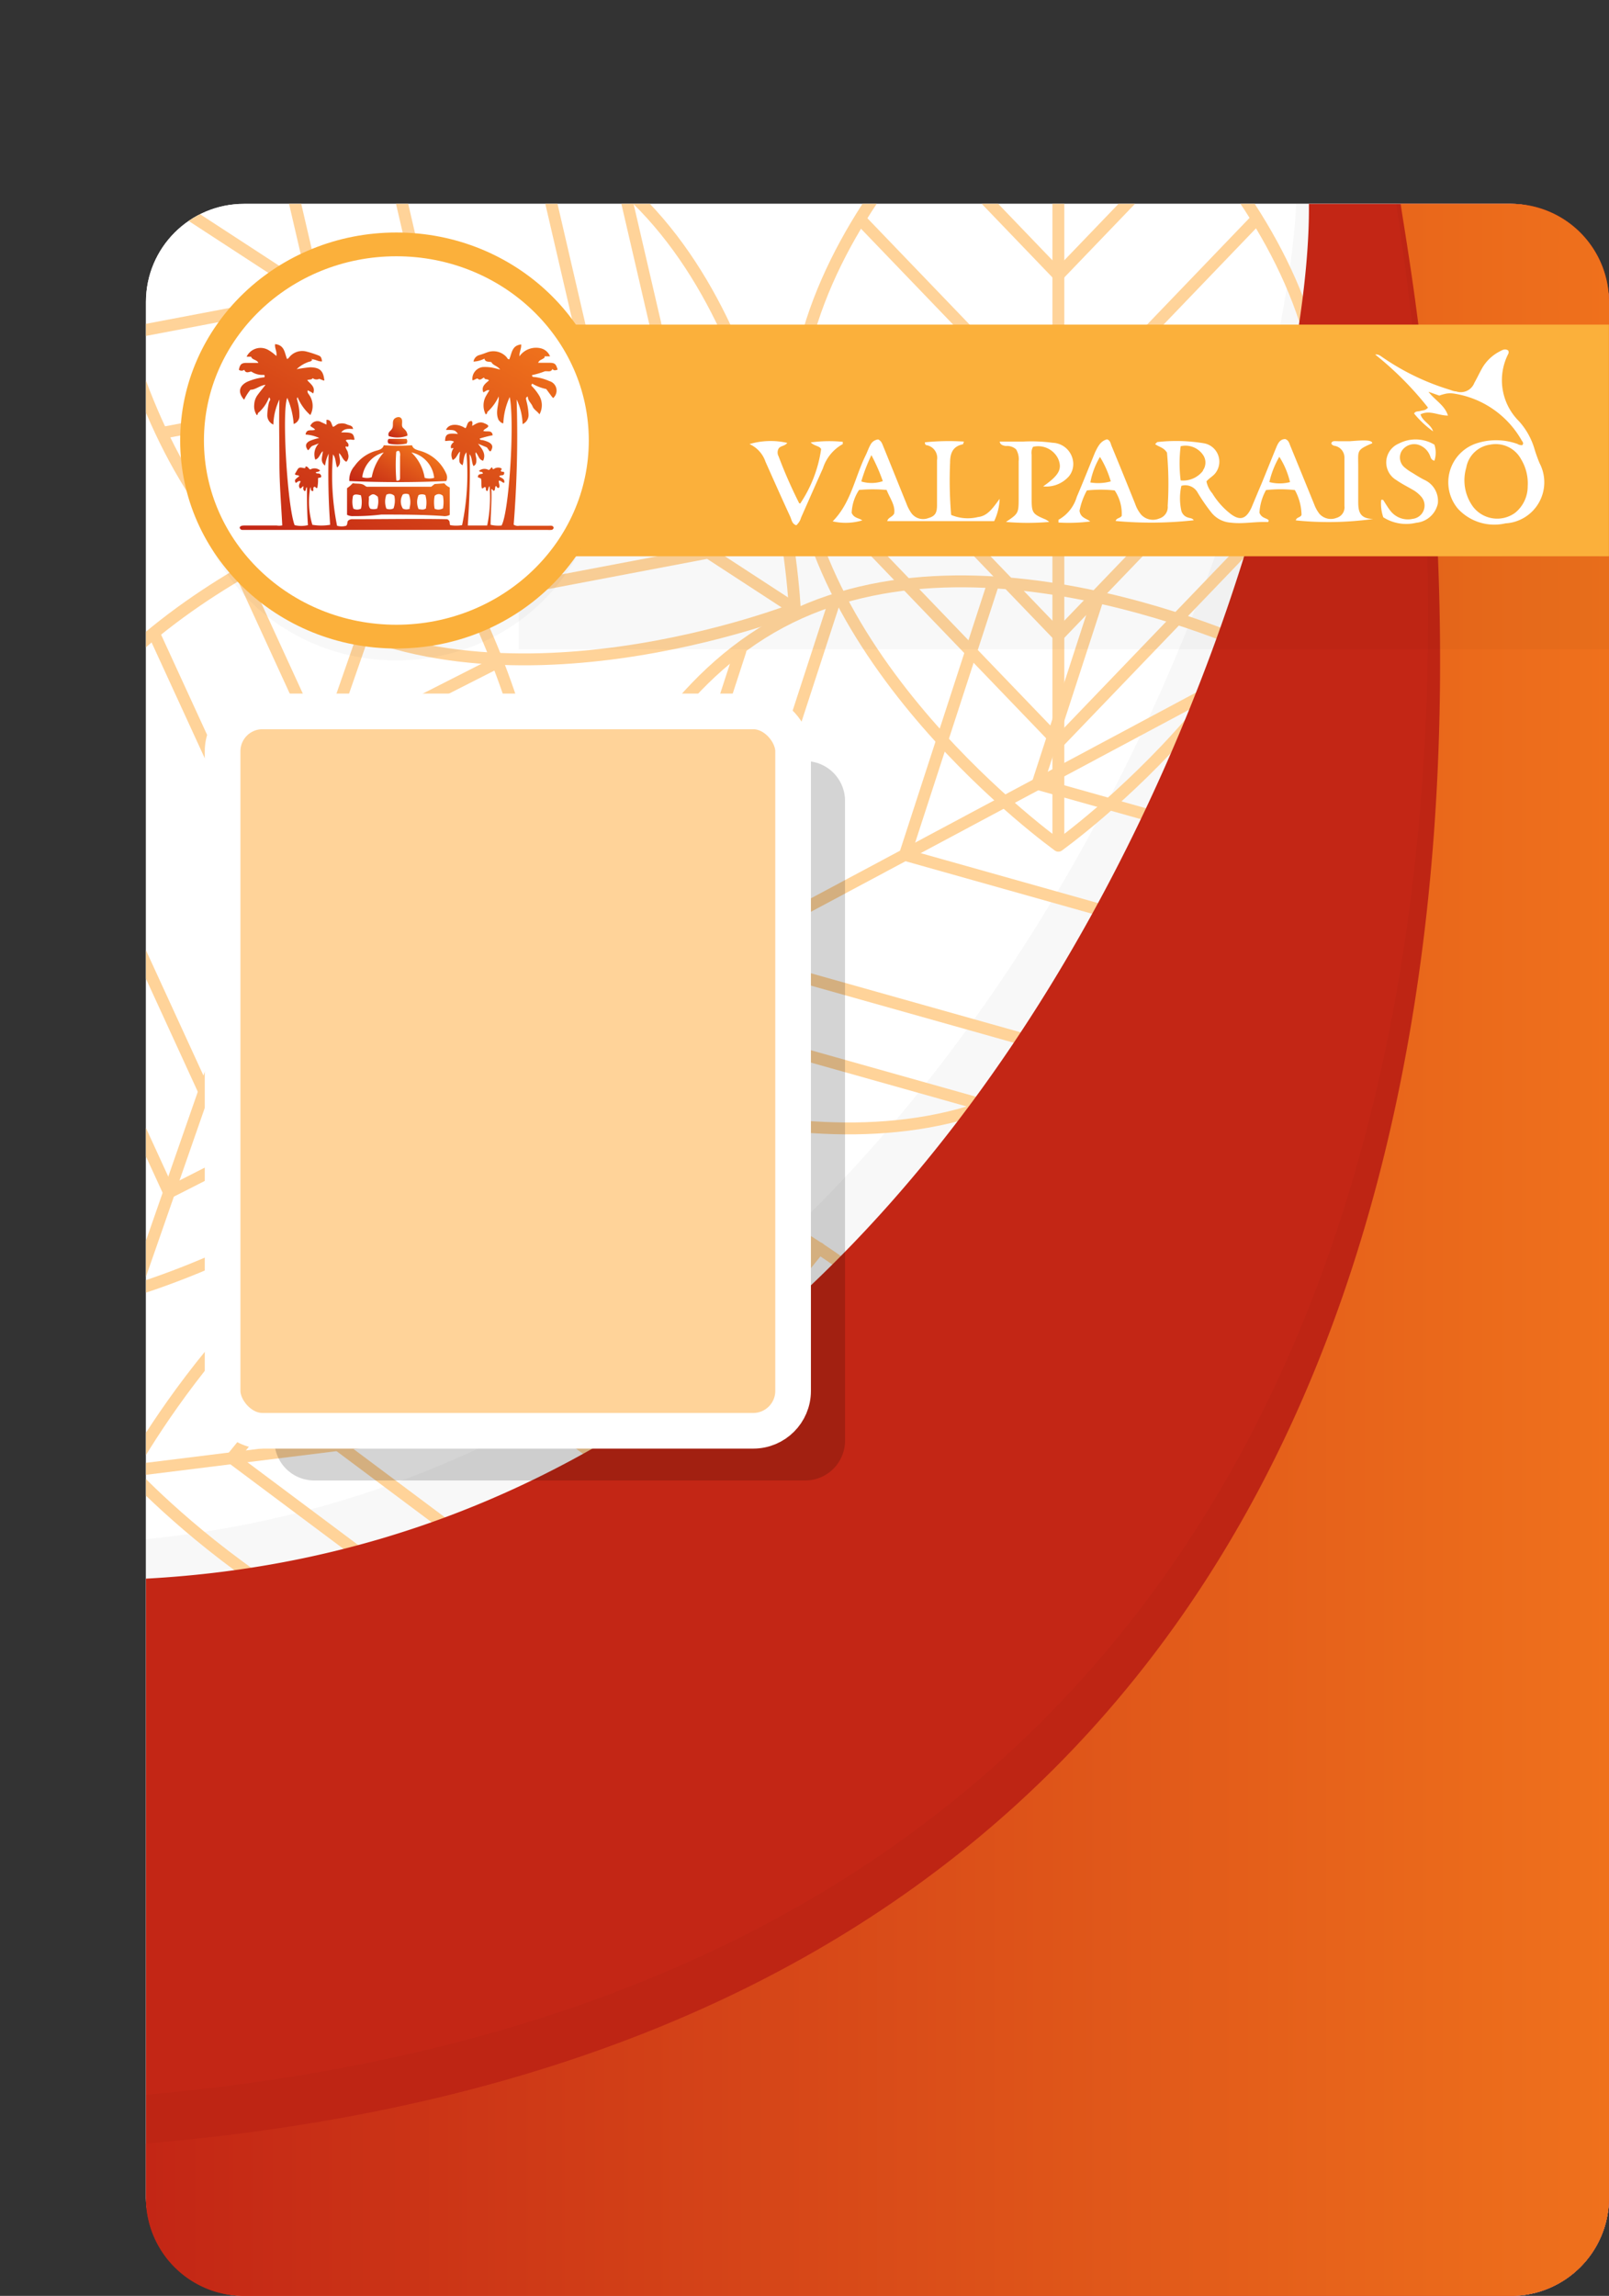 <svg xmlns="http://www.w3.org/2000/svg" xmlns:xlink="http://www.w3.org/1999/xlink" viewBox="0 0 135.38 193.15"><rect x="0" y="0" width="135.38" height="193.15" fill="#333333" stroke="none"/><defs><style>.cls-1,.cls-11,.cls-6{fill:none;}.cls-2{isolation:isolate;}.cls-13,.cls-3{fill:#fff;}.cls-4{opacity:0.03;}.cls-5{clip-path:url(#clip-path);}.cls-6{stroke:#ffd399;stroke-linecap:round;stroke-linejoin:round;}.cls-7{fill:#c32615;}.cls-8{fill:url(#Degradado_sin_nombre_12);}.cls-9{opacity:0.17;mix-blend-mode:overlay;}.cls-10{fill:#ffd399;}.cls-11{stroke:#fff;stroke-width:3px;}.cls-11,.cls-13{stroke-miterlimit:10;}.cls-12{fill:#fbb03b;}.cls-13{stroke:#fbb03b;stroke-width:2px;}.cls-14{fill:url(#Degradado_sin_nombre_12-2);}.cls-15{fill:url(#Degradado_sin_nombre_12-3);}.cls-16{fill:url(#Degradado_sin_nombre_12-4);}.cls-17{fill:url(#Degradado_sin_nombre_12-5);}.cls-18{fill:url(#Degradado_sin_nombre_12-6);}.cls-19{fill:url(#Degradado_sin_nombre_12-7);}</style><clipPath id="clip-path" transform="translate(12.28 17.15)"><rect class="cls-1" width="123.1" height="176" rx="8.25"/></clipPath><linearGradient id="Degradado_sin_nombre_12" y1="88" x2="123.1" y2="88" gradientUnits="userSpaceOnUse"><stop offset="0" stop-color="#c32615"/><stop offset="1" stop-color="#ef711c"/></linearGradient><linearGradient id="Degradado_sin_nombre_12-2" x1="14.85" y1="-74.02" x2="27.78" y2="-51.62" gradientTransform="matrix(1, 0, 0, -1, 0, -42.67)" xlink:href="#Degradado_sin_nombre_12"/><linearGradient id="Degradado_sin_nombre_12-3" x1="32.9" y1="-68.15" x2="32.91" y2="-68.13" gradientTransform="matrix(1, 0, 0, -1, 0, -42.67)" xlink:href="#Degradado_sin_nombre_12"/><linearGradient id="Degradado_sin_nombre_12-4" x1="19.68" y1="-70.41" x2="22.88" y2="-64.88" gradientTransform="matrix(1, 0, 0, -1, 0, -42.67)" xlink:href="#Degradado_sin_nombre_12"/><linearGradient id="Degradado_sin_nombre_12-5" x1="20.91" y1="-63.09" x2="21.44" y2="-62.16" gradientTransform="matrix(1, 0, 0, -1, 0, -42.67)" xlink:href="#Degradado_sin_nombre_12"/><linearGradient id="Degradado_sin_nombre_12-6" x1="20.85" y1="-62.45" x2="21.74" y2="-60.91" gradientTransform="matrix(1, 0, 0, -1, 0, -42.67)" xlink:href="#Degradado_sin_nombre_12"/><linearGradient id="Degradado_sin_nombre_12-7" x1="20.05" y1="-67.68" x2="22.69" y2="-63.12" gradientTransform="matrix(1, 0, 0, -1, 0, -42.67)" xlink:href="#Degradado_sin_nombre_12"/></defs><g class="cls-2"><g id="Capa_2" data-name="Capa 2"><g id="OBJECTS"><rect class="cls-3" x="12.28" y="17.15" width="123.1" height="176" rx="8.25"/><rect class="cls-3" x="12.28" y="17.15" width="123.1" height="176" rx="8.25"/><path class="cls-4" d="M0,112.34v18.54l2,36.88a8.16,8.16,0,0,0,1.12,4.13A8.23,8.23,0,0,0,7.25,173h106.6a8.24,8.24,0,0,0,8.25-8.24V5.25A9.28,9.28,0,0,0,122,4.19,8.25,8.25,0,0,0,114.85,0H96.79C95.23,28.56,66,105.84,0,112.34Z" transform="translate(12.28 17.15)"/><g class="cls-5"><path class="cls-6" d="M99,18.67C99,38.17,76.77,54,76.77,54S54.59,38.17,54.59,18.67,76.77-16.65,76.77-16.65,99-.84,99,18.67Z" transform="translate(12.28 17.15)"/><line class="cls-6" x1="89.05" y1="0.5" x2="89.05" y2="71.13"/><polyline class="cls-6" points="77.62 11.24 89.05 23.14 100.48 11.24"/><polyline class="cls-6" points="72.51 18.59 89.05 35.8 105.58 18.59"/><polyline class="cls-6" points="67.4 30.93 89.05 53.46 110.69 30.93"/><polyline class="cls-6" points="67.4 39.93 89.05 62.46 110.69 39.93"/><path class="cls-6" d="M37.11-3.79C53.45,6.86,54.59,34.08,54.59,34.08s-25.36,10-41.7-.7S-4.59-4.49-4.59-4.49,20.77-14.44,37.11-3.79Z" transform="translate(12.28 17.15)"/><line class="cls-6" x1="7.69" y1="12.66" x2="66.86" y2="51.22"/><polyline class="cls-6" points="10.45 28.1 26.66 25.02 22.93 8.95"/><polyline class="cls-6" points="13.81 36.39 37.26 31.93 31.87 8.68"/><polyline class="cls-6" points="21.36 47.41 52.06 41.57 45 11.14"/><polyline class="cls-6" points="28.9 52.32 59.6 46.49 52.54 16.05"/><path class="cls-6" d="M74.3,74.34c-17.21,9.19-41.61-2.92-41.61-2.92s3.49-27,20.7-36.21S95,38.13,95,38.13,91.5,65.15,74.3,74.34Z" transform="translate(12.28 17.15)"/><line class="cls-6" x1="107.27" y1="55.28" x2="44.97" y2="88.57"/><polyline class="cls-6" points="92.4 50.26 87.3 65.95 103.18 70.42"/><polyline class="cls-6" points="83.52 49.22 76.14 71.92 99.11 78.39"/><polyline class="cls-6" points="70.23 50.53 60.56 80.24 90.64 88.71"/><polyline class="cls-6" points="62.29 54.77 52.62 84.48 82.7 92.95"/><path class="cls-6" d="M31.65,65.31C25.24,83.73-.91,91.36-.91,91.36s-15.75-22.22-9.33-40.64S22.32,24.66,22.32,24.66,38.07,46.89,31.65,65.31Z" transform="translate(12.28 17.15)"/><line class="cls-6" x1="34.6" y1="41.81" x2="11.37" y2="108.51"/><polyline class="cls-6" points="20.27 48.2 27.15 63.19 41.86 55.72"/><polyline class="cls-6" points="13.03 53.45 22.99 75.14 44.27 64.33"/><polyline class="cls-6" points="4.15 63.42 17.18 91.82 45.03 77.66"/><polyline class="cls-6" points="1.19 71.92 14.22 100.32 42.08 86.16"/><path class="cls-6" d="M36.42,124.26C17.06,126.66-1.36,106.6-1.36,106.6s13-24,32.31-26.37S68.73,97.89,68.73,97.89,55.77,121.85,36.42,124.26Z" transform="translate(12.28 17.15)"/><line class="cls-6" x1="81.01" y1="115.04" x2="10.92" y2="123.74"/><polyline class="cls-6" points="68.94 105.02 58.54 117.83 71.75 127.71"/><polyline class="cls-6" points="61.02 100.86 45.98 119.39 65.1 133.68"/><polyline class="cls-6" points="48.15 97.31 28.45 121.56 53.48 140.27"/><polyline class="cls-6" points="39.21 98.42 19.52 122.67 44.55 141.38"/></g><path class="cls-7" d="M123.1,8.25A8.25,8.25,0,0,0,114.85,0h-17C98.14,26.17,71.46,111.83,0,115.66v52.1A8.24,8.24,0,0,0,8.25,176h106.6a8.24,8.24,0,0,0,8.25-8.24Z" transform="translate(12.28 17.15)"/><path class="cls-4" d="M105.19,0C109.06,25.18,124.42,148,0,159.08v8.62A8.26,8.26,0,0,0,7.25,172h106.6a8.24,8.24,0,0,0,8.25-8.24V4.31A8.24,8.24,0,0,0,114.85,0Z" transform="translate(12.28 17.15)"/><path class="cls-8" d="M123.1,8.25A8.25,8.25,0,0,0,114.85,0h-9.28C106.85,9.5,135.21,151.83,0,163.18v4.58A8.24,8.24,0,0,0,8.25,176h106.6a8.24,8.24,0,0,0,8.25-8.24Z" transform="translate(12.28 17.15)"/><path class="cls-9" d="M14.16,46.88a3.35,3.35,0,0,0-3.35,3.35v53.83a3.35,3.35,0,0,0,3.35,3.34H55.47a3.35,3.35,0,0,0,3.35-3.34V50.23a3.35,3.35,0,0,0-3.35-3.35Z" transform="translate(12.28 17.15)"/><rect class="cls-10" x="18.73" y="59.85" width="48" height="60.52" rx="3.35"/><rect class="cls-11" x="18.73" y="59.85" width="48" height="60.52" rx="3.35"/><rect class="cls-4" x="43.64" y="35.13" width="91.74" height="19.49"/><rect class="cls-12" x="38.7" y="27.31" width="96.67" height="19.49"/><ellipse class="cls-4" cx="33.35" cy="39.06" rx="17.19" ry="16.5"/><ellipse class="cls-13" cx="33.35" cy="37.06" rx="17.19" ry="16.5"/><path class="cls-14" d="M11,27.06H8.34c-.16,0-.35,0-.45.14a.22.22,0,0,0,.24.23H33.78a1.77,1.77,0,0,0,.32,0,.2.2,0,0,0,.2-.21c-.07-.18-.25-.14-.4-.14H31.43a.65.65,0,0,1-.49-.09,94.69,94.69,0,0,0,.25-10.53,5.12,5.12,0,0,1,.5,2.07.84.84,0,0,0,.5-.84A5.42,5.42,0,0,0,32,16.53c0-.11-.1-.23.13-.32,0,.36.29.55.4.83s.42.42.58.67a1.59,1.59,0,0,0,0-1.54,4.22,4.22,0,0,0-.6-.79c-.06-.06-.15-.13,0-.25a3.89,3.89,0,0,0,1.17.45l.48.65h0l.1.11a.83.83,0,0,0-.32-1.43,4.22,4.22,0,0,0-1.25-.34c-.09,0-.2,0-.21-.16a7,7,0,0,0,1.1-.33h.1c.21,0,.41.07.52-.19.14.18.29.1.44.06-.15-.51-.24-.58-.75-.58H33c.09-.22.25-.24.37-.32s.19-.08.17-.22H34a1.12,1.12,0,0,0-.75-.67,1.72,1.72,0,0,0-1.83.67c0-.39.18-.67.15-1-.79.08-.78.74-1,1.25-.15,0-.18-.14-.25-.21a1.49,1.49,0,0,0-1.6-.38c-.22.08-.44.17-.67.23a.68.68,0,0,0-.49.55,2.17,2.17,0,0,0,.92-.25h0v0h0c.07.32.36.23.59.3.13.28.5.3.73.62l-.39-.1a3.45,3.45,0,0,0-1.06-.11,1,1,0,0,0-.88,1.11c.16,0,.26-.12.43-.15.2.22.36,0,.55-.08.05.23.3.08.41.25-.31.26-.67.52-.47,1,.18-.09.31-.23.51-.18h0l0,0h0c-.11.18-.22.36-.32.54a1.64,1.64,0,0,0,0,1.48c.17,0,.09-.19.2-.24a4,4,0,0,0,.9-1.26c.05.65-.33,1.3,0,2,.1.09.19.25.39.26a5.74,5.74,0,0,1,.54-2.21c.42,2.23-.06,9.71-.69,10.81A2.8,2.8,0,0,1,29,27c0-1,.11-2,.06-3,.15,0,.12.18.23.13s.06-.27.13-.37.11.2.26.13,0-.39,0-.59c.2-.05.28.16.46.17.09-.36-.25-.39-.42-.54.11-.17.37,0,.42-.24s-.22-.09-.27-.21.12-.1.05-.2-.4-.14-.61,0-.11-.15-.22-.1-.12.18-.26.21a.7.7,0,0,0-.81.08c.1.13.3,0,.33.22-.16.07-.43,0-.42.31l.26.11c.07.29,0,.59.08.83.15,0,.16-.13.27-.11s0,.27.14.32.08-.27.23-.4a11.36,11.36,0,0,1-.2,3.31H27.08c.13-2,.22-4,.15-6,.23.3.16.69.33,1,.25-.13.24-.34.24-.55s-.11-.4-.06-.61c.24.22.25.63.63.71.27-.57-.09-1-.43-1.43l.75.31.14.2c.05.06.07.15.18.12.21-.35.17-.56-.16-.75a2.31,2.31,0,0,0-.56-.19c-.08,0-.19,0-.21-.12a8.73,8.73,0,0,1,1.09-.28.34.34,0,0,0-.16-.29c-.2-.08-.42,0-.63-.08.11-.17.29-.21.4-.34s-.18-.25-.33-.31c-.4-.18-.7.07-1,.23,0-.15.07-.29-.05-.41-.4,0-.34.42-.52.61-.66-.44-1.45-.37-1.63.14.69,0,.76,0,1,.34-.86-.09-1.07,0-1.08.59.24,0,.49-.09.75.06-.16.16-.32.3-.25.54,0,.05.07,0,.11,0s.07,0,.11,0a.94.94,0,0,0-.08,1c.34-.14.38-.51.62-.71-.11.9-.1.95.21,1.15.12-.36.07-.78.32-1.09a21,21,0,0,1-.36,6.13,3,3,0,0,1-1,0c-.08-.14,0-.29-.12-.4a.23.23,0,0,0-.17-.1c-2.63-.05-5.27,0-7.91,0a.5.5,0,0,0-.36.1c-.14.1-.05.32-.19.45a1.37,1.37,0,0,1-.77,0,21.37,21.37,0,0,1-.34-6c.26.31.19.72.35,1.1.43-.38.15-.81.16-1.21.25.22.3.58.61.73A.68.68,0,0,0,17,21c0-.19-.15-.34-.2-.51s.17,0,.22-.08c.1-.24-.12-.35-.21-.51.13-.09.25-.05.36-.07s.26.06.38,0c-.09-.55-.19-.61-1.12-.6.26-.35.63-.31,1-.29-.05-.31-.31-.29-.49-.37a1,1,0,0,0-.65-.08c-.21,0-.35.22-.55.27-.16-.23-.13-.61-.55-.59v.4h0l-.56-.26a.65.65,0,0,0-.8.37c.11.12.29.16.4.32-.27.14-.72-.13-.8.41a3.1,3.1,0,0,1,1.15.29,4.07,4.07,0,0,0-.81.25c-.35.19-.39.44-.14.78.14-.08.19-.25.35-.36l.57-.22a1.31,1.31,0,0,0-.3,1.37c.36-.12.38-.51.63-.71,0,.4-.28.86.19,1.21a3.34,3.34,0,0,1,.3-1A59,59,0,0,0,15.5,27,4.44,4.44,0,0,1,14,27a6.81,6.81,0,0,1-.17-3.16c.08.09,0,.28.17.32s0-.26.14-.34.14.16.28.07a3.6,3.6,0,0,0,.06-.81c.08-.07.22,0,.27-.13a.27.27,0,0,0-.12-.23c-.1-.07-.24,0-.33-.09s.27-.05.35-.2a.7.7,0,0,0-.82-.08c-.15-.05-.16-.21-.33-.25s0,.11-.14.13-.43-.16-.59.09l-.24.41c.08.15.28.05.37.18-.41.32-.41.32-.3.57.14-.05.24-.23.42-.13h0l0,0,0,0h0c-.1.19-.23.37-.06.59.15,0,.17-.17.29-.18v0c0,.14-.07.31.12.41.13-.08.05-.26.18-.33h0v0c0,1.07,0,2.13.08,3.19a2.43,2.43,0,0,1-1.12,0c-.62-1.6-1.09-9.63-.62-10.71a6.7,6.7,0,0,1,.54,2.2.7.7,0,0,0,.48-.7,3.94,3.94,0,0,0-.15-1.18c0-.11-.12-.24,0-.37a4.13,4.13,0,0,0,1.07,1.5,1.62,1.62,0,0,0-.07-1.66c-.08-.13-.21-.24-.15-.42h0l0,0,0,0h0a2.28,2.28,0,0,1,.46.26c.22-.55-.23-.79-.5-1.12.18-.08.36,0,.46-.17a.5.5,0,0,0,.55.06l.36.14s.05,0,.07,0c-.08-.82-.38-1.09-1.18-1.11a11.35,11.35,0,0,0-1.15.16,2.74,2.74,0,0,1,1.09-.64.26.26,0,0,0,.21-.14h0L13.92,13l0,0h0l.07.08h0c.28,0,.53.21.83.17-.05-.3-.1-.42-.29-.49a8.14,8.14,0,0,0-1.09-.35,1.4,1.4,0,0,0-1.31.41c-.08.08-.13.2-.26.23-.21-.5-.19-1.16-1-1.25-.06.34.18.62.1,1a3.62,3.62,0,0,0-.7-.52,1.3,1.3,0,0,0-1.8.58l.38,0c.08.28.48.23.61.52h-1c-.43,0-.55.13-.64.58a.37.37,0,0,0,.45,0c.15.35.4.16.6.15a1.63,1.63,0,0,0,1,.28c.15,0,.13.09.1.2a4.85,4.85,0,0,0-1.45.38c-.7.35-.8.91-.26,1.51a4.1,4.1,0,0,1,.53-.84c.44,0,.77-.35,1.27-.42-.23.31-.44.55-.62.8a1.48,1.48,0,0,0-.33.88,1.31,1.31,0,0,0,.22.88c.11-.06.06-.19.16-.23a3.24,3.24,0,0,0,.87-1.27c.16.14.07.27,0,.39a5.11,5.11,0,0,0-.15,1.1.85.85,0,0,0,.51.8,5.24,5.24,0,0,1,.51-2.11c-.05,1.78,0,3.55,0,5.32s.15,3.53.24,5.27A1.26,1.26,0,0,1,11,27.06Z" transform="translate(12.28 17.15)"/><path class="cls-15" d="M32.9,25.48h0Z" transform="translate(12.28 17.15)"/><path class="cls-16" d="M24.29,23.57,24,23.8H18.73a.36.36,0,0,1-.27-.06c-.31-.28-.7-.16-1.06-.24a2.45,2.45,0,0,1-.48.42c0,.75,0,1.51,0,2.24a1,1,0,0,0,.52.11,18.67,18.67,0,0,0,2.36-.13c1.73,0,3.46,0,5.19.12a.91.91,0,0,0,.57-.09V23.86a1.13,1.13,0,0,1-.45-.35Zm-6.2,2.07a.68.68,0,0,1-.64,0,2,2,0,0,1-.05-.93c0-.27.22-.32.69-.19a2.44,2.44,0,0,1,0,1.14Zm1.34,0a.83.83,0,0,1-.56,0c-.23-.32-.07-.7-.12-1,.3-.27.42-.28.76,0a1.93,1.93,0,0,1-.08,1.06Zm1.36,0a.72.72,0,0,1-.56,0,1.68,1.68,0,0,1,0-1.17.57.57,0,0,1,.67.09,1.92,1.92,0,0,1-.07,1.06Zm1.42,0a.69.69,0,0,1-.59,0,1.11,1.11,0,0,1,0-1.2.67.67,0,0,1,.5,0,1.78,1.78,0,0,1,.06,1.14Zm1.38-.05c-.2.18-.39.13-.65.09a1.47,1.47,0,0,1,0-1.18.67.67,0,0,1,.57,0,2.28,2.28,0,0,1,.05,1.07Zm1.33.06a.73.73,0,0,1-.63,0,3,3,0,0,1,0-1.08.48.48,0,0,1,.7,0,2.91,2.91,0,0,1,0,1.06Z" transform="translate(12.28 17.15)"/><path class="cls-17" d="M21.92,20.17a.33.33,0,0,0,0-.4c-.49,0-1,0-1.49,0a.27.27,0,0,0,0,.4A3.87,3.87,0,0,0,21.92,20.17Z" transform="translate(12.28 17.15)"/><path class="cls-18" d="M22,19.5c0-.36-.22-.5-.38-.67s0-.5-.1-.72-.35-.19-.5-.11c-.37.19-.17.57-.28.85s-.44.33-.31.69A2.35,2.35,0,0,0,22,19.5Z" transform="translate(12.28 17.15)"/><path class="cls-19" d="M17.11,23.32q4.13.18,8.16,0a.74.74,0,0,0,0-.61A3.43,3.43,0,0,0,23,20.76c-.25-.08-.52-.14-.61-.45a18.9,18.9,0,0,1-2.38,0c-.09.3-.33.37-.57.44a3.34,3.34,0,0,0-1.89,1.31A1.76,1.76,0,0,0,17.11,23.32Zm7.14-.27a1.45,1.45,0,0,1-.8,0,3.75,3.75,0,0,0-1.12-2.14A2.44,2.44,0,0,1,24.25,23.05Zm-3.19-2.19c.11-.1.19-.09.26-.05a.68.68,0,0,1,.06.42V23c0,.16,0,.32-.31.28C21,22.45,21,21.64,21.06,20.86Zm-1,0A4.23,4.23,0,0,0,19,23a1.36,1.36,0,0,1-.8,0A2.47,2.47,0,0,1,20.06,20.9Z" transform="translate(12.28 17.15)"/><path class="cls-3" d="M70,26.35a3.58,3.58,0,0,1-2.25-.18,34.06,34.06,0,0,1-.09-4.4c0-.83.25-1.38,1.1-1.55,0,0,0-.08.07-.22a20,20,0,0,0-3.29.06c0,.17.06.23.13.24a1.09,1.09,0,0,1,.89,1.27c0,1.26,0,2.53,0,3.79,0,.68-.19.92-.74,1.08A1.22,1.22,0,0,1,64.39,26a3.56,3.56,0,0,1-.41-.8c-.64-1.57-1.27-3.15-1.91-4.72-.11-.25-.17-.53-.46-.66a.82.82,0,0,0-.65.45c-.16.28-.26.59-.4.88-.92,1.86-1.23,4-2.78,5.56a4.87,4.87,0,0,0,2.49-.08c-.27-.21-.69-.17-.89-.63A3.73,3.73,0,0,1,60,24.07a12.84,12.84,0,0,1,2.32,0c.28.71.76,1.32.63,2-.19.31-.49.3-.58.62h9a4.76,4.76,0,0,0,.46-1.87C71.27,25.56,70.84,26.26,70,26.35Zm-9.81-3a14.09,14.09,0,0,1,.85-2.21A15.86,15.86,0,0,1,62,23.33,3,3,0,0,1,60.23,23.37Z" transform="translate(12.28 17.15)"/><path class="cls-3" d="M58.63,20.21s0-.08,0-.19a11.61,11.61,0,0,0-2.7.05c.34.33.72.27.88.56a11,11,0,0,1-1.76,4.58s-.09,0-.11-.07a39.72,39.72,0,0,1-1.71-3.9.68.68,0,0,1,0-.65c.16-.25.51-.19.73-.48a6.27,6.27,0,0,0-3.18.1,2.51,2.51,0,0,1,1.35,1.49c.69,1.55,1.38,3.1,2.09,4.64.11.25.14.59.5.7a1.32,1.32,0,0,0,.4-.64c.61-1.38,1.22-2.77,1.84-4.15A3.56,3.56,0,0,1,58.63,20.21Z" transform="translate(12.28 17.15)"/><path class="cls-3" d="M74.52,24.88c0-1.26,0-2.52,0-3.78a1,1,0,0,1,.12-.66,1.87,1.87,0,0,1,2.11,1c.37.87.07,1.4-1.26,2.33a2.54,2.54,0,0,0,2.17-.85A1.63,1.63,0,0,0,78,21.61a1.8,1.8,0,0,0-1.71-1.51A13.34,13.34,0,0,0,73.78,20l-.87,0-1.07,0c0,.28.37.37.55.37a1.13,1.13,0,0,1,.82.28,1.58,1.58,0,0,1,.22,1v3c0,1.39,0,1.39-1.07,2.11a21.09,21.09,0,0,0,3.64,0,1.69,1.69,0,0,0-.31-.21C74.61,26.1,74.53,26,74.52,24.88Z" transform="translate(12.28 17.15)"/><path class="cls-3" d="M107.54,23.21c-.35-.18-.68-.39-1-.59a3.6,3.6,0,0,1-.57-.39,1.09,1.09,0,0,1-.33-1.41,1.25,1.25,0,0,1,1.43-.55,1.55,1.55,0,0,1,.94.85c.09.17.08.41.4.49a2.15,2.15,0,0,0,0-1.35,3.06,3.06,0,0,0-3-.09,1.72,1.72,0,0,0-.2,3.07c.41.29.87.52,1.3.77a2.73,2.73,0,0,1,.76.59,1.13,1.13,0,0,1-.68,1.9,1.86,1.86,0,0,1-1.9-.7c-.22-.28-.4-.6-.6-.9l-.16,0a3.49,3.49,0,0,0,.18,1.47,3.6,3.6,0,0,0,2.77.46,2.05,2.05,0,0,0,1.82-1.63A1.94,1.94,0,0,0,107.54,23.21Z" transform="translate(12.28 17.15)"/><path class="cls-3" d="M102,24.92c0-.94,0-1.89,0-2.83,0-1.34-.17-1.37,1.18-1.95,0-.34-1.06-.23-1.89-.17l-.85,0c-.44,0-.63-.07-.71.19a.38.38,0,0,0,.3.2,1,1,0,0,1,.81,1c0,1.35,0,2.71,0,4.06a.92.92,0,0,1-.67,1,1.29,1.29,0,0,1-1.44-.35,3,3,0,0,1-.43-.78q-1-2.46-2-4.9c-.1-.23-.14-.5-.44-.6-.47,0-.63.4-.78.76-.41,1-.81,2-1.22,3-.28.65-.55,1.31-.84,2-.46,1-1,1.15-1.85.46a6.4,6.4,0,0,1-1.45-1.66,2.17,2.17,0,0,1-.49-1c.24-.29.57-.44.77-.72a1.57,1.57,0,0,0-1-2.49,14.22,14.22,0,0,0-3.91-.1s-.09.09-.18.17c.3.24.72.27,1,.72a28.93,28.93,0,0,1,.06,4.48,1,1,0,0,1-.71,1.06,1.35,1.35,0,0,1-1.52-.32,2.8,2.8,0,0,1-.5-.89c-.66-1.64-1.32-3.27-2-4.91-.08-.21-.11-.46-.38-.54-.56.16-.76.61-1,1.09-.51,1.25-1,2.49-1.54,3.75a3.26,3.26,0,0,1-1.54,1.93s0,.08,0,.23a14,14,0,0,0,2.67-.09c-.32-.27-.81-.28-.9-.9a5.94,5.94,0,0,1,.62-1.71,10.77,10.77,0,0,1,2.34,0,3.53,3.53,0,0,1,.59,2.14c-.13.21-.45.17-.51.43a32.44,32.44,0,0,0,6.57-.06c-.11-.19-.32-.17-.48-.23a.81.81,0,0,1-.56-.56,4.84,4.84,0,0,1,0-2.11,1.19,1.19,0,0,1,1.38.59,15.39,15.39,0,0,0,1.13,1.64,2.28,2.28,0,0,0,1.65.87c1,.13,2.06-.1,3.09-.05.06,0,.11-.07.09-.16-.2-.2-.58-.15-.77-.62a4.44,4.44,0,0,1,.55-1.91,11,11,0,0,1,2.43,0,4.48,4.48,0,0,1,.56,2.09c-.09.23-.44.19-.48.46a27.12,27.12,0,0,0,6.51-.12C102,26.49,102,25.72,102,24.92ZM79.46,23.44a6.56,6.56,0,0,1,.81-2.15,8.24,8.24,0,0,1,.91,2.06A4,4,0,0,1,79.46,23.44Zm9.49-1a2.11,2.11,0,0,1-1.89.83,11.55,11.55,0,0,1,0-2.88,1.79,1.79,0,0,1,1.86.7,1.13,1.13,0,0,1,0,1.35Zm5.58.93a7.61,7.61,0,0,1,.83-2.09,6.8,6.8,0,0,1,.9,2.13,3.48,3.48,0,0,1-1.73,0Z" transform="translate(12.28 17.15)"/><path class="cls-3" d="M117.26,21.82a12.57,12.57,0,0,1-.46-1.3,6,6,0,0,0-1.29-2.25,4.86,4.86,0,0,1-.89-5.64.3.3,0,0,0,0-.29c-.29-.21-.56,0-.8.12a3.62,3.62,0,0,0-1.37,1.32c-.24.42-.44.86-.68,1.28a1.22,1.22,0,0,1-1.53.72c-.2,0-.4-.1-.6-.16a20.34,20.34,0,0,1-5.55-2.68c-.21-.14-.39-.31-.66-.26a27.54,27.54,0,0,1,4.44,4.46c-.21.26-.44.22-.63.28s-.43,0-.54.22a8.3,8.3,0,0,0,1.6,1.5c-.19-.61-.88-.83-1.06-1.43.78-.39,1.49.11,2.31.1-.28-.88-1.07-1.26-1.64-2l.91.32a4.24,4.24,0,0,1,.61-.17,2.08,2.08,0,0,1,.61,0,7.94,7.94,0,0,1,5.7,3.92c.08.13.22.26.06.42a.63.63,0,0,1-.4-.1,5.31,5.31,0,0,0-3.32-.09,3.45,3.45,0,0,0-1.69,5.54,4.16,4.16,0,0,0,4,1.23A3.46,3.46,0,0,0,117.26,21.82ZM115.19,26a2.56,2.56,0,0,1-3.56-.56l-.1-.15a3.76,3.76,0,0,1-.44-3.1,2.36,2.36,0,0,1,2-1.93,2.42,2.42,0,0,1,2.61,1.22,3.92,3.92,0,0,1,.56,2.27A2.86,2.86,0,0,1,115.19,26Z" transform="translate(12.28 17.15)"/></g></g></g></svg>
